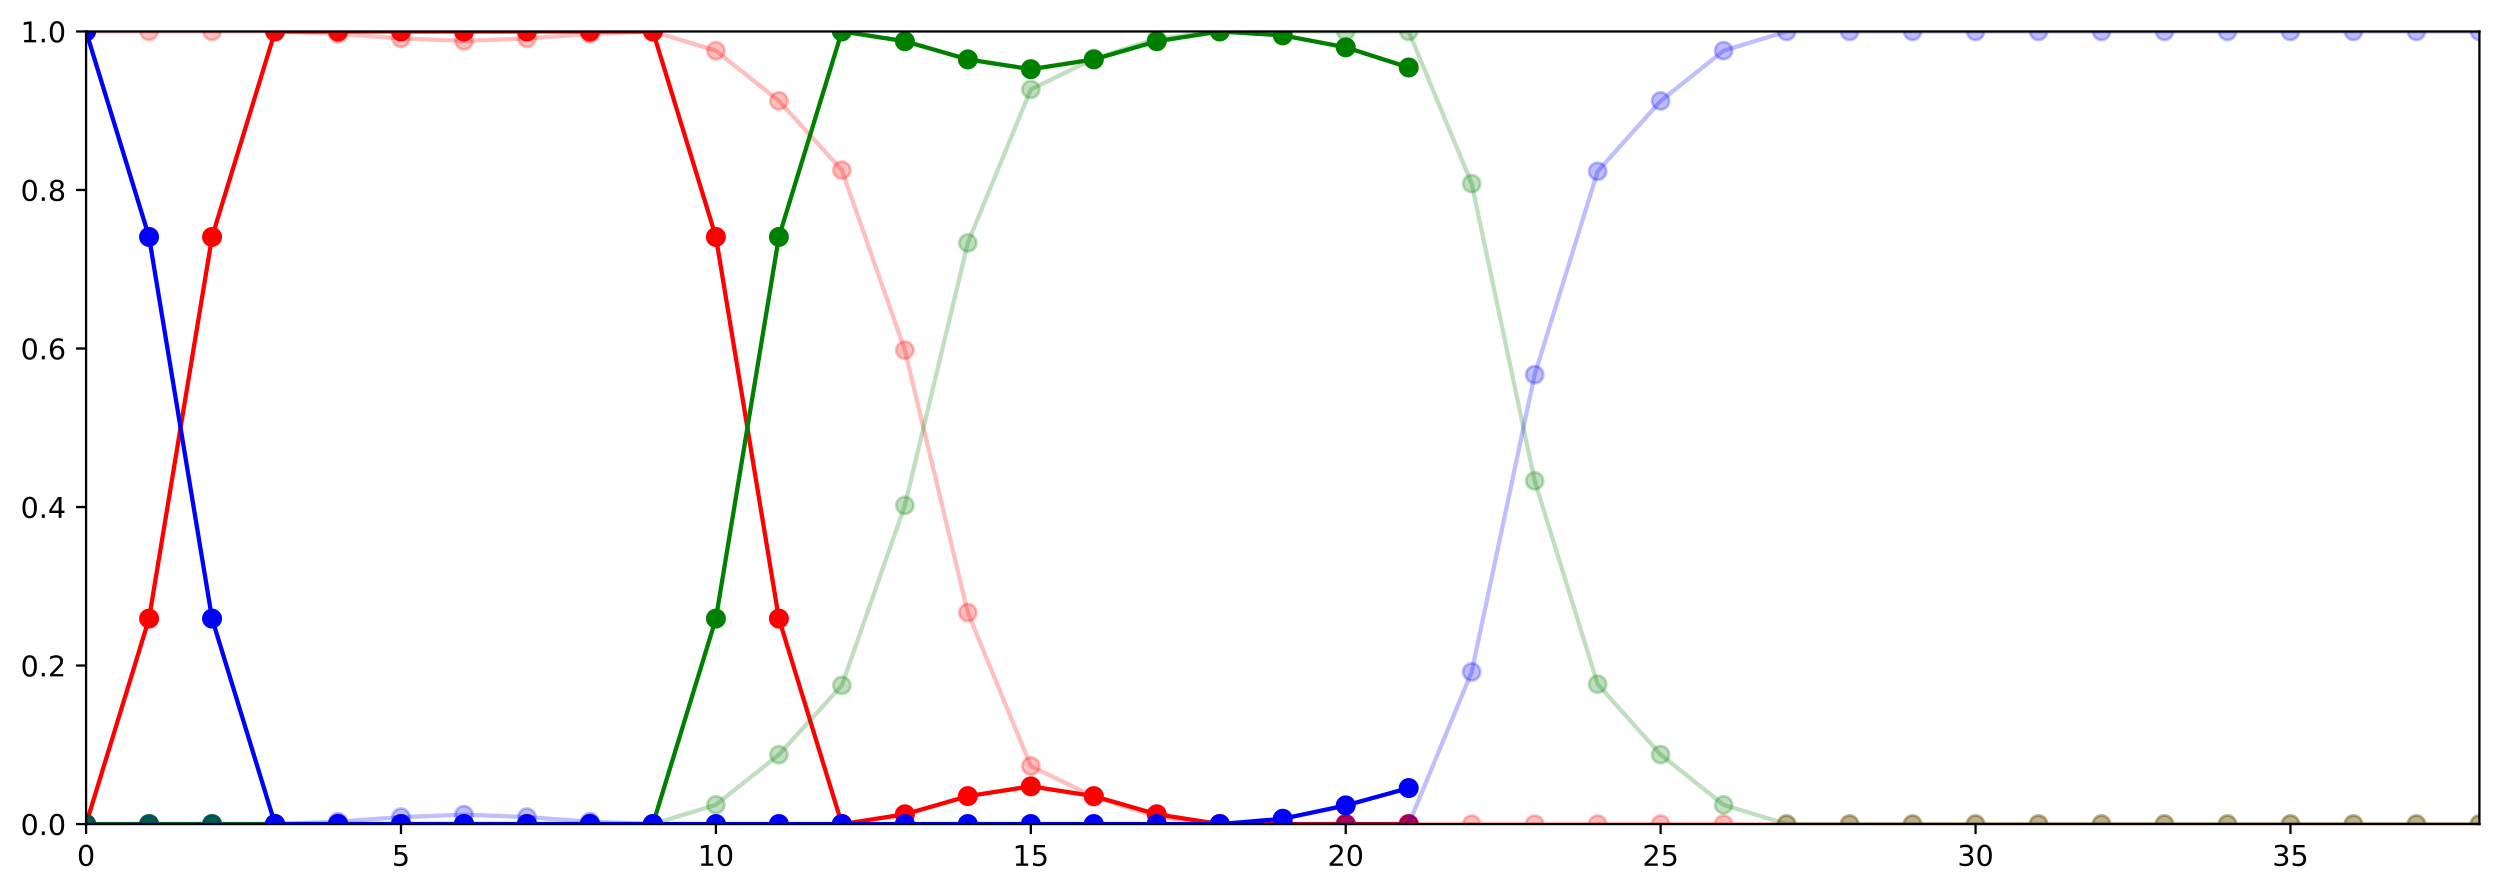 <?xml version="1.0" encoding="utf-8" standalone="no"?>
<!DOCTYPE svg PUBLIC "-//W3C//DTD SVG 1.1//EN"
  "http://www.w3.org/Graphics/SVG/1.1/DTD/svg11.dtd">
<!-- Created with matplotlib (https://matplotlib.org/) -->
<svg height="312.077pt" version="1.1" viewBox="0 0 874.303 312.077" width="874.303pt" xmlns="http://www.w3.org/2000/svg" xmlns:xlink="http://www.w3.org/1999/xlink">
 <defs>
  <style type="text/css">
*{stroke-linecap:butt;stroke-linejoin:round;}
  </style>
 </defs>
 <g id="figure_1">
  <g id="patch_1">
   <path d="M 0 312.077 
L 874.303 312.077 
L 874.303 0 
L 0 0 
z
" style="fill:#ffffff;"/>
  </g>
  <g id="axes_1">
   <g id="patch_2">
    <path d="M 30.103 288.199 
L 867.103 288.199 
L 867.103 10.999 
L 30.103 10.999 
z
" style="fill:#ffffff;"/>
   </g>
   <g id="matplotlib.axis_1">
    <g id="xtick_1">
     <g id="line2d_1">
      <defs>
       <path d="M 0 0 
L 0 3.5 
" id="mef83994b50" style="stroke:#000000;stroke-width:0.8;"/>
      </defs>
      <g>
       <use style="stroke:#000000;stroke-width:0.8;" x="30.103" xlink:href="#mef83994b50" y="288.199"/>
      </g>
     </g>
     <g id="text_1">
      <!-- 0 -->
      <defs>
       <path d="M 31.781 66.406 
Q 24.172 66.406 20.328 58.906 
Q 16.5 51.422 16.5 36.375 
Q 16.5 21.391 20.328 13.891 
Q 24.172 6.391 31.781 6.391 
Q 39.453 6.391 43.281 13.891 
Q 47.125 21.391 47.125 36.375 
Q 47.125 51.422 43.281 58.906 
Q 39.453 66.406 31.781 66.406 
z
M 31.781 74.219 
Q 44.047 74.219 50.516 64.516 
Q 56.984 54.828 56.984 36.375 
Q 56.984 17.969 50.516 8.266 
Q 44.047 -1.422 31.781 -1.422 
Q 19.531 -1.422 13.062 8.266 
Q 6.594 17.969 6.594 36.375 
Q 6.594 54.828 13.062 64.516 
Q 19.531 74.219 31.781 74.219 
z
" id="DejaVuSans-48"/>
      </defs>
      <g transform="translate(26.922 302.798)scale(0.1 -0.1)">
       <use xlink:href="#DejaVuSans-48"/>
      </g>
     </g>
    </g>
    <g id="xtick_2">
     <g id="line2d_2">
      <g>
       <use style="stroke:#000000;stroke-width:0.8;" x="140.235" xlink:href="#mef83994b50" y="288.199"/>
      </g>
     </g>
     <g id="text_2">
      <!-- 5 -->
      <defs>
       <path d="M 10.797 72.906 
L 49.516 72.906 
L 49.516 64.594 
L 19.828 64.594 
L 19.828 46.734 
Q 21.969 47.469 24.109 47.828 
Q 26.266 48.188 28.422 48.188 
Q 40.625 48.188 47.75 41.5 
Q 54.891 34.812 54.891 23.391 
Q 54.891 11.625 47.562 5.094 
Q 40.234 -1.422 26.906 -1.422 
Q 22.312 -1.422 17.547 -0.641 
Q 12.797 0.141 7.719 1.703 
L 7.719 11.625 
Q 12.109 9.234 16.797 8.062 
Q 21.484 6.891 26.703 6.891 
Q 35.156 6.891 40.078 11.328 
Q 45.016 15.766 45.016 23.391 
Q 45.016 31 40.078 35.438 
Q 35.156 39.891 26.703 39.891 
Q 22.75 39.891 18.812 39.016 
Q 14.891 38.141 10.797 36.281 
z
" id="DejaVuSans-53"/>
      </defs>
      <g transform="translate(137.053 302.798)scale(0.1 -0.1)">
       <use xlink:href="#DejaVuSans-53"/>
      </g>
     </g>
    </g>
    <g id="xtick_3">
     <g id="line2d_3">
      <g>
       <use style="stroke:#000000;stroke-width:0.8;" x="250.366" xlink:href="#mef83994b50" y="288.199"/>
      </g>
     </g>
     <g id="text_3">
      <!-- 10 -->
      <defs>
       <path d="M 12.406 8.297 
L 28.516 8.297 
L 28.516 63.922 
L 10.984 60.406 
L 10.984 69.391 
L 28.422 72.906 
L 38.281 72.906 
L 38.281 8.297 
L 54.391 8.297 
L 54.391 0 
L 12.406 0 
z
" id="DejaVuSans-49"/>
      </defs>
      <g transform="translate(244.004 302.798)scale(0.1 -0.1)">
       <use xlink:href="#DejaVuSans-49"/>
       <use x="63.623" xlink:href="#DejaVuSans-48"/>
      </g>
     </g>
    </g>
    <g id="xtick_4">
     <g id="line2d_4">
      <g>
       <use style="stroke:#000000;stroke-width:0.8;" x="360.498" xlink:href="#mef83994b50" y="288.199"/>
      </g>
     </g>
     <g id="text_4">
      <!-- 15 -->
      <g transform="translate(354.135 302.798)scale(0.1 -0.1)">
       <use xlink:href="#DejaVuSans-49"/>
       <use x="63.623" xlink:href="#DejaVuSans-53"/>
      </g>
     </g>
    </g>
    <g id="xtick_5">
     <g id="line2d_5">
      <g>
       <use style="stroke:#000000;stroke-width:0.8;" x="470.629" xlink:href="#mef83994b50" y="288.199"/>
      </g>
     </g>
     <g id="text_5">
      <!-- 20 -->
      <defs>
       <path d="M 19.188 8.297 
L 53.609 8.297 
L 53.609 0 
L 7.328 0 
L 7.328 8.297 
Q 12.938 14.109 22.625 23.891 
Q 32.328 33.688 34.812 36.531 
Q 39.547 41.844 41.422 45.531 
Q 43.312 49.219 43.312 52.781 
Q 43.312 58.594 39.234 62.25 
Q 35.156 65.922 28.609 65.922 
Q 23.969 65.922 18.812 64.312 
Q 13.672 62.703 7.812 59.422 
L 7.812 69.391 
Q 13.766 71.781 18.938 73 
Q 24.125 74.219 28.422 74.219 
Q 39.75 74.219 46.484 68.547 
Q 53.219 62.891 53.219 53.422 
Q 53.219 48.922 51.531 44.891 
Q 49.859 40.875 45.406 35.406 
Q 44.188 33.984 37.641 27.219 
Q 31.109 20.453 19.188 8.297 
z
" id="DejaVuSans-50"/>
      </defs>
      <g transform="translate(464.267 302.798)scale(0.1 -0.1)">
       <use xlink:href="#DejaVuSans-50"/>
       <use x="63.623" xlink:href="#DejaVuSans-48"/>
      </g>
     </g>
    </g>
    <g id="xtick_6">
     <g id="line2d_6">
      <g>
       <use style="stroke:#000000;stroke-width:0.8;" x="580.761" xlink:href="#mef83994b50" y="288.199"/>
      </g>
     </g>
     <g id="text_6">
      <!-- 25 -->
      <g transform="translate(574.399 302.798)scale(0.1 -0.1)">
       <use xlink:href="#DejaVuSans-50"/>
       <use x="63.623" xlink:href="#DejaVuSans-53"/>
      </g>
     </g>
    </g>
    <g id="xtick_7">
     <g id="line2d_7">
      <g>
       <use style="stroke:#000000;stroke-width:0.8;" x="690.893" xlink:href="#mef83994b50" y="288.199"/>
      </g>
     </g>
     <g id="text_7">
      <!-- 30 -->
      <defs>
       <path d="M 40.578 39.312 
Q 47.656 37.797 51.625 33 
Q 55.609 28.219 55.609 21.188 
Q 55.609 10.406 48.188 4.484 
Q 40.766 -1.422 27.094 -1.422 
Q 22.516 -1.422 17.656 -0.516 
Q 12.797 0.391 7.625 2.203 
L 7.625 11.719 
Q 11.719 9.328 16.594 8.109 
Q 21.484 6.891 26.812 6.891 
Q 36.078 6.891 40.938 10.547 
Q 45.797 14.203 45.797 21.188 
Q 45.797 27.641 41.281 31.266 
Q 36.766 34.906 28.719 34.906 
L 20.219 34.906 
L 20.219 43.016 
L 29.109 43.016 
Q 36.375 43.016 40.234 45.922 
Q 44.094 48.828 44.094 54.297 
Q 44.094 59.906 40.109 62.906 
Q 36.141 65.922 28.719 65.922 
Q 24.656 65.922 20.016 65.031 
Q 15.375 64.156 9.812 62.312 
L 9.812 71.094 
Q 15.438 72.656 20.344 73.438 
Q 25.25 74.219 29.594 74.219 
Q 40.828 74.219 47.359 69.109 
Q 53.906 64.016 53.906 55.328 
Q 53.906 49.266 50.438 45.094 
Q 46.969 40.922 40.578 39.312 
z
" id="DejaVuSans-51"/>
      </defs>
      <g transform="translate(684.53 302.798)scale(0.1 -0.1)">
       <use xlink:href="#DejaVuSans-51"/>
       <use x="63.623" xlink:href="#DejaVuSans-48"/>
      </g>
     </g>
    </g>
    <g id="xtick_8">
     <g id="line2d_8">
      <g>
       <use style="stroke:#000000;stroke-width:0.8;" x="801.024" xlink:href="#mef83994b50" y="288.199"/>
      </g>
     </g>
     <g id="text_8">
      <!-- 35 -->
      <g transform="translate(794.662 302.798)scale(0.1 -0.1)">
       <use xlink:href="#DejaVuSans-51"/>
       <use x="63.623" xlink:href="#DejaVuSans-53"/>
      </g>
     </g>
    </g>
   </g>
   <g id="matplotlib.axis_2">
    <g id="ytick_1">
     <g id="line2d_9">
      <defs>
       <path d="M 0 0 
L -3.5 0 
" id="ma97291907e" style="stroke:#000000;stroke-width:0.8;"/>
      </defs>
      <g>
       <use style="stroke:#000000;stroke-width:0.8;" x="30.103" xlink:href="#ma97291907e" y="288.199"/>
      </g>
     </g>
     <g id="text_9">
      <!-- 0.0 -->
      <defs>
       <path d="M 10.688 12.406 
L 21 12.406 
L 21 0 
L 10.688 0 
z
" id="DejaVuSans-46"/>
      </defs>
      <g transform="translate(7.2 291.998)scale(0.1 -0.1)">
       <use xlink:href="#DejaVuSans-48"/>
       <use x="63.623" xlink:href="#DejaVuSans-46"/>
       <use x="95.41" xlink:href="#DejaVuSans-48"/>
      </g>
     </g>
    </g>
    <g id="ytick_2">
     <g id="line2d_10">
      <g>
       <use style="stroke:#000000;stroke-width:0.8;" x="30.103" xlink:href="#ma97291907e" y="232.759"/>
      </g>
     </g>
     <g id="text_10">
      <!-- 0.2 -->
      <g transform="translate(7.2 236.558)scale(0.1 -0.1)">
       <use xlink:href="#DejaVuSans-48"/>
       <use x="63.623" xlink:href="#DejaVuSans-46"/>
       <use x="95.41" xlink:href="#DejaVuSans-50"/>
      </g>
     </g>
    </g>
    <g id="ytick_3">
     <g id="line2d_11">
      <g>
       <use style="stroke:#000000;stroke-width:0.8;" x="30.103" xlink:href="#ma97291907e" y="177.319"/>
      </g>
     </g>
     <g id="text_11">
      <!-- 0.4 -->
      <defs>
       <path d="M 37.797 64.312 
L 12.891 25.391 
L 37.797 25.391 
z
M 35.203 72.906 
L 47.609 72.906 
L 47.609 25.391 
L 58.016 25.391 
L 58.016 17.188 
L 47.609 17.188 
L 47.609 0 
L 37.797 0 
L 37.797 17.188 
L 4.891 17.188 
L 4.891 26.703 
z
" id="DejaVuSans-52"/>
      </defs>
      <g transform="translate(7.2 181.118)scale(0.1 -0.1)">
       <use xlink:href="#DejaVuSans-48"/>
       <use x="63.623" xlink:href="#DejaVuSans-46"/>
       <use x="95.41" xlink:href="#DejaVuSans-52"/>
      </g>
     </g>
    </g>
    <g id="ytick_4">
     <g id="line2d_12">
      <g>
       <use style="stroke:#000000;stroke-width:0.8;" x="30.103" xlink:href="#ma97291907e" y="121.879"/>
      </g>
     </g>
     <g id="text_12">
      <!-- 0.6 -->
      <defs>
       <path d="M 33.016 40.375 
Q 26.375 40.375 22.484 35.828 
Q 18.609 31.297 18.609 23.391 
Q 18.609 15.531 22.484 10.953 
Q 26.375 6.391 33.016 6.391 
Q 39.656 6.391 43.531 10.953 
Q 47.406 15.531 47.406 23.391 
Q 47.406 31.297 43.531 35.828 
Q 39.656 40.375 33.016 40.375 
z
M 52.594 71.297 
L 52.594 62.312 
Q 48.875 64.062 45.094 64.984 
Q 41.312 65.922 37.594 65.922 
Q 27.828 65.922 22.672 59.328 
Q 17.531 52.734 16.797 39.406 
Q 19.672 43.656 24.016 45.922 
Q 28.375 48.188 33.594 48.188 
Q 44.578 48.188 50.953 41.516 
Q 57.328 34.859 57.328 23.391 
Q 57.328 12.156 50.688 5.359 
Q 44.047 -1.422 33.016 -1.422 
Q 20.359 -1.422 13.672 8.266 
Q 6.984 17.969 6.984 36.375 
Q 6.984 53.656 15.188 63.938 
Q 23.391 74.219 37.203 74.219 
Q 40.922 74.219 44.703 73.484 
Q 48.484 72.75 52.594 71.297 
z
" id="DejaVuSans-54"/>
      </defs>
      <g transform="translate(7.2 125.678)scale(0.1 -0.1)">
       <use xlink:href="#DejaVuSans-48"/>
       <use x="63.623" xlink:href="#DejaVuSans-46"/>
       <use x="95.41" xlink:href="#DejaVuSans-54"/>
      </g>
     </g>
    </g>
    <g id="ytick_5">
     <g id="line2d_13">
      <g>
       <use style="stroke:#000000;stroke-width:0.8;" x="30.103" xlink:href="#ma97291907e" y="66.439"/>
      </g>
     </g>
     <g id="text_13">
      <!-- 0.8 -->
      <defs>
       <path d="M 31.781 34.625 
Q 24.75 34.625 20.719 30.859 
Q 16.703 27.094 16.703 20.516 
Q 16.703 13.922 20.719 10.156 
Q 24.75 6.391 31.781 6.391 
Q 38.812 6.391 42.859 10.172 
Q 46.922 13.969 46.922 20.516 
Q 46.922 27.094 42.891 30.859 
Q 38.875 34.625 31.781 34.625 
z
M 21.922 38.812 
Q 15.578 40.375 12.031 44.719 
Q 8.5 49.078 8.5 55.328 
Q 8.5 64.062 14.719 69.141 
Q 20.953 74.219 31.781 74.219 
Q 42.672 74.219 48.875 69.141 
Q 55.078 64.062 55.078 55.328 
Q 55.078 49.078 51.531 44.719 
Q 48 40.375 41.703 38.812 
Q 48.828 37.156 52.797 32.312 
Q 56.781 27.484 56.781 20.516 
Q 56.781 9.906 50.312 4.234 
Q 43.844 -1.422 31.781 -1.422 
Q 19.734 -1.422 13.25 4.234 
Q 6.781 9.906 6.781 20.516 
Q 6.781 27.484 10.781 32.312 
Q 14.797 37.156 21.922 38.812 
z
M 18.312 54.391 
Q 18.312 48.734 21.844 45.562 
Q 25.391 42.391 31.781 42.391 
Q 38.141 42.391 41.719 45.562 
Q 45.312 48.734 45.312 54.391 
Q 45.312 60.062 41.719 63.234 
Q 38.141 66.406 31.781 66.406 
Q 25.391 66.406 21.844 63.234 
Q 18.312 60.062 18.312 54.391 
z
" id="DejaVuSans-56"/>
      </defs>
      <g transform="translate(7.2 70.238)scale(0.1 -0.1)">
       <use xlink:href="#DejaVuSans-48"/>
       <use x="63.623" xlink:href="#DejaVuSans-46"/>
       <use x="95.41" xlink:href="#DejaVuSans-56"/>
      </g>
     </g>
    </g>
    <g id="ytick_6">
     <g id="line2d_14">
      <g>
       <use style="stroke:#000000;stroke-width:0.8;" x="30.103" xlink:href="#ma97291907e" y="10.999"/>
      </g>
     </g>
     <g id="text_14">
      <!-- 1.0 -->
      <g transform="translate(7.2 14.798)scale(0.1 -0.1)">
       <use xlink:href="#DejaVuSans-49"/>
       <use x="63.623" xlink:href="#DejaVuSans-46"/>
       <use x="95.41" xlink:href="#DejaVuSans-48"/>
      </g>
     </g>
    </g>
   </g>
   <g id="line2d_15">
    <path clip-path="url(#p877c2ff464)" d="M 30.103 10.999 
L 52.129 10.999 
L 74.156 10.999 
L 96.182 10.999 
L 118.208 11.855 
L 140.235 13.444 
L 162.261 14.299 
L 184.287 13.444 
L 206.314 11.855 
L 228.34 10.999 
L 250.366 17.746 
L 272.393 35.273 
L 294.419 59.509 
L 316.445 122.462 
L 338.472 214.238 
L 360.498 267.916 
L 382.524 278.652 
L 404.55 285.679 
L 426.577 288.199 
L 448.603 288.199 
L 470.629 288.199 
L 492.656 288.199 
L 514.682 288.199 
L 536.708 288.199 
L 558.735 288.199 
L 580.761 288.199 
L 602.787 288.199 
L 624.814 288.199 
L 646.84 288.199 
L 668.866 288.199 
L 690.893 288.199 
L 712.919 288.199 
L 734.945 288.199 
L 756.972 288.199 
L 778.998 288.199 
L 801.024 288.199 
L 823.05 288.199 
L 845.077 288.199 
L 867.103 288.199 
" style="fill:none;stroke:#ff0000;stroke-linecap:square;stroke-opacity:0.25;stroke-width:1.5;"/>
    <defs>
     <path d="M 0 3 
C 0.796 3 1.559 2.684 2.121 2.121 
C 2.684 1.559 3 0.796 3 0 
C 3 -0.796 2.684 -1.559 2.121 -2.121 
C 1.559 -2.684 0.796 -3 0 -3 
C -0.796 -3 -1.559 -2.684 -2.121 -2.121 
C -2.684 -1.559 -3 -0.796 -3 0 
C -3 0.796 -2.684 1.559 -2.121 2.121 
C -1.559 2.684 -0.796 3 0 3 
z
" id="m0687070fdf" style="stroke:#ff0000;stroke-opacity:0.25;"/>
    </defs>
    <g clip-path="url(#p877c2ff464)">
     <use style="fill:#ff0000;fill-opacity:0.25;stroke:#ff0000;stroke-opacity:0.25;" x="30.103" xlink:href="#m0687070fdf" y="10.999"/>
     <use style="fill:#ff0000;fill-opacity:0.25;stroke:#ff0000;stroke-opacity:0.25;" x="52.129" xlink:href="#m0687070fdf" y="10.999"/>
     <use style="fill:#ff0000;fill-opacity:0.25;stroke:#ff0000;stroke-opacity:0.25;" x="74.156" xlink:href="#m0687070fdf" y="10.999"/>
     <use style="fill:#ff0000;fill-opacity:0.25;stroke:#ff0000;stroke-opacity:0.25;" x="96.182" xlink:href="#m0687070fdf" y="10.999"/>
     <use style="fill:#ff0000;fill-opacity:0.25;stroke:#ff0000;stroke-opacity:0.25;" x="118.208" xlink:href="#m0687070fdf" y="11.855"/>
     <use style="fill:#ff0000;fill-opacity:0.25;stroke:#ff0000;stroke-opacity:0.25;" x="140.235" xlink:href="#m0687070fdf" y="13.444"/>
     <use style="fill:#ff0000;fill-opacity:0.25;stroke:#ff0000;stroke-opacity:0.25;" x="162.261" xlink:href="#m0687070fdf" y="14.299"/>
     <use style="fill:#ff0000;fill-opacity:0.25;stroke:#ff0000;stroke-opacity:0.25;" x="184.287" xlink:href="#m0687070fdf" y="13.444"/>
     <use style="fill:#ff0000;fill-opacity:0.25;stroke:#ff0000;stroke-opacity:0.25;" x="206.314" xlink:href="#m0687070fdf" y="11.855"/>
     <use style="fill:#ff0000;fill-opacity:0.25;stroke:#ff0000;stroke-opacity:0.25;" x="228.34" xlink:href="#m0687070fdf" y="10.999"/>
     <use style="fill:#ff0000;fill-opacity:0.25;stroke:#ff0000;stroke-opacity:0.25;" x="250.366" xlink:href="#m0687070fdf" y="17.746"/>
     <use style="fill:#ff0000;fill-opacity:0.25;stroke:#ff0000;stroke-opacity:0.25;" x="272.393" xlink:href="#m0687070fdf" y="35.273"/>
     <use style="fill:#ff0000;fill-opacity:0.25;stroke:#ff0000;stroke-opacity:0.25;" x="294.419" xlink:href="#m0687070fdf" y="59.509"/>
     <use style="fill:#ff0000;fill-opacity:0.25;stroke:#ff0000;stroke-opacity:0.25;" x="316.445" xlink:href="#m0687070fdf" y="122.462"/>
     <use style="fill:#ff0000;fill-opacity:0.25;stroke:#ff0000;stroke-opacity:0.25;" x="338.472" xlink:href="#m0687070fdf" y="214.238"/>
     <use style="fill:#ff0000;fill-opacity:0.25;stroke:#ff0000;stroke-opacity:0.25;" x="360.498" xlink:href="#m0687070fdf" y="267.916"/>
     <use style="fill:#ff0000;fill-opacity:0.25;stroke:#ff0000;stroke-opacity:0.25;" x="382.524" xlink:href="#m0687070fdf" y="278.652"/>
     <use style="fill:#ff0000;fill-opacity:0.25;stroke:#ff0000;stroke-opacity:0.25;" x="404.55" xlink:href="#m0687070fdf" y="285.679"/>
     <use style="fill:#ff0000;fill-opacity:0.25;stroke:#ff0000;stroke-opacity:0.25;" x="426.577" xlink:href="#m0687070fdf" y="288.199"/>
     <use style="fill:#ff0000;fill-opacity:0.25;stroke:#ff0000;stroke-opacity:0.25;" x="448.603" xlink:href="#m0687070fdf" y="288.199"/>
     <use style="fill:#ff0000;fill-opacity:0.25;stroke:#ff0000;stroke-opacity:0.25;" x="470.629" xlink:href="#m0687070fdf" y="288.199"/>
     <use style="fill:#ff0000;fill-opacity:0.25;stroke:#ff0000;stroke-opacity:0.25;" x="492.656" xlink:href="#m0687070fdf" y="288.199"/>
     <use style="fill:#ff0000;fill-opacity:0.25;stroke:#ff0000;stroke-opacity:0.25;" x="514.682" xlink:href="#m0687070fdf" y="288.199"/>
     <use style="fill:#ff0000;fill-opacity:0.25;stroke:#ff0000;stroke-opacity:0.25;" x="536.708" xlink:href="#m0687070fdf" y="288.199"/>
     <use style="fill:#ff0000;fill-opacity:0.25;stroke:#ff0000;stroke-opacity:0.25;" x="558.735" xlink:href="#m0687070fdf" y="288.199"/>
     <use style="fill:#ff0000;fill-opacity:0.25;stroke:#ff0000;stroke-opacity:0.25;" x="580.761" xlink:href="#m0687070fdf" y="288.199"/>
     <use style="fill:#ff0000;fill-opacity:0.25;stroke:#ff0000;stroke-opacity:0.25;" x="602.787" xlink:href="#m0687070fdf" y="288.199"/>
     <use style="fill:#ff0000;fill-opacity:0.25;stroke:#ff0000;stroke-opacity:0.25;" x="624.814" xlink:href="#m0687070fdf" y="288.199"/>
     <use style="fill:#ff0000;fill-opacity:0.25;stroke:#ff0000;stroke-opacity:0.25;" x="646.84" xlink:href="#m0687070fdf" y="288.199"/>
     <use style="fill:#ff0000;fill-opacity:0.25;stroke:#ff0000;stroke-opacity:0.25;" x="668.866" xlink:href="#m0687070fdf" y="288.199"/>
     <use style="fill:#ff0000;fill-opacity:0.25;stroke:#ff0000;stroke-opacity:0.25;" x="690.893" xlink:href="#m0687070fdf" y="288.199"/>
     <use style="fill:#ff0000;fill-opacity:0.25;stroke:#ff0000;stroke-opacity:0.25;" x="712.919" xlink:href="#m0687070fdf" y="288.199"/>
     <use style="fill:#ff0000;fill-opacity:0.25;stroke:#ff0000;stroke-opacity:0.25;" x="734.945" xlink:href="#m0687070fdf" y="288.199"/>
     <use style="fill:#ff0000;fill-opacity:0.25;stroke:#ff0000;stroke-opacity:0.25;" x="756.972" xlink:href="#m0687070fdf" y="288.199"/>
     <use style="fill:#ff0000;fill-opacity:0.25;stroke:#ff0000;stroke-opacity:0.25;" x="778.998" xlink:href="#m0687070fdf" y="288.199"/>
     <use style="fill:#ff0000;fill-opacity:0.25;stroke:#ff0000;stroke-opacity:0.25;" x="801.024" xlink:href="#m0687070fdf" y="288.199"/>
     <use style="fill:#ff0000;fill-opacity:0.25;stroke:#ff0000;stroke-opacity:0.25;" x="823.05" xlink:href="#m0687070fdf" y="288.199"/>
     <use style="fill:#ff0000;fill-opacity:0.25;stroke:#ff0000;stroke-opacity:0.25;" x="845.077" xlink:href="#m0687070fdf" y="288.199"/>
     <use style="fill:#ff0000;fill-opacity:0.25;stroke:#ff0000;stroke-opacity:0.25;" x="867.103" xlink:href="#m0687070fdf" y="288.199"/>
    </g>
   </g>
   <g id="line2d_16">
    <path clip-path="url(#p877c2ff464)" d="M 30.103 288.199 
L 52.129 216.333 
L 74.156 82.866 
L 96.182 10.999 
L 118.208 10.999 
L 140.235 10.999 
L 162.261 10.999 
L 184.287 10.999 
L 206.314 10.999 
L 228.34 10.999 
L 250.366 82.866 
L 272.393 216.333 
L 294.419 288.199 
L 316.445 284.777 
L 338.472 278.421 
L 360.498 274.999 
L 382.524 278.421 
L 404.55 284.777 
L 426.577 288.199 
L 448.603 288.199 
L 470.629 288.199 
L 492.656 288.199 
" style="fill:none;stroke:#ff0000;stroke-linecap:square;stroke-width:1.5;"/>
    <defs>
     <path d="M 0 3 
C 0.796 3 1.559 2.684 2.121 2.121 
C 2.684 1.559 3 0.796 3 0 
C 3 -0.796 2.684 -1.559 2.121 -2.121 
C 1.559 -2.684 0.796 -3 0 -3 
C -0.796 -3 -1.559 -2.684 -2.121 -2.121 
C -2.684 -1.559 -3 -0.796 -3 0 
C -3 0.796 -2.684 1.559 -2.121 2.121 
C -1.559 2.684 -0.796 3 0 3 
z
" id="mf76464ab92" style="stroke:#ff0000;"/>
    </defs>
    <g clip-path="url(#p877c2ff464)">
     <use style="fill:#ff0000;stroke:#ff0000;" x="30.103" xlink:href="#mf76464ab92" y="288.199"/>
     <use style="fill:#ff0000;stroke:#ff0000;" x="52.129" xlink:href="#mf76464ab92" y="216.333"/>
     <use style="fill:#ff0000;stroke:#ff0000;" x="74.156" xlink:href="#mf76464ab92" y="82.866"/>
     <use style="fill:#ff0000;stroke:#ff0000;" x="96.182" xlink:href="#mf76464ab92" y="10.999"/>
     <use style="fill:#ff0000;stroke:#ff0000;" x="118.208" xlink:href="#mf76464ab92" y="10.999"/>
     <use style="fill:#ff0000;stroke:#ff0000;" x="140.235" xlink:href="#mf76464ab92" y="10.999"/>
     <use style="fill:#ff0000;stroke:#ff0000;" x="162.261" xlink:href="#mf76464ab92" y="10.999"/>
     <use style="fill:#ff0000;stroke:#ff0000;" x="184.287" xlink:href="#mf76464ab92" y="10.999"/>
     <use style="fill:#ff0000;stroke:#ff0000;" x="206.314" xlink:href="#mf76464ab92" y="10.999"/>
     <use style="fill:#ff0000;stroke:#ff0000;" x="228.34" xlink:href="#mf76464ab92" y="10.999"/>
     <use style="fill:#ff0000;stroke:#ff0000;" x="250.366" xlink:href="#mf76464ab92" y="82.866"/>
     <use style="fill:#ff0000;stroke:#ff0000;" x="272.393" xlink:href="#mf76464ab92" y="216.333"/>
     <use style="fill:#ff0000;stroke:#ff0000;" x="294.419" xlink:href="#mf76464ab92" y="288.199"/>
     <use style="fill:#ff0000;stroke:#ff0000;" x="316.445" xlink:href="#mf76464ab92" y="284.777"/>
     <use style="fill:#ff0000;stroke:#ff0000;" x="338.472" xlink:href="#mf76464ab92" y="278.421"/>
     <use style="fill:#ff0000;stroke:#ff0000;" x="360.498" xlink:href="#mf76464ab92" y="274.999"/>
     <use style="fill:#ff0000;stroke:#ff0000;" x="382.524" xlink:href="#mf76464ab92" y="278.421"/>
     <use style="fill:#ff0000;stroke:#ff0000;" x="404.55" xlink:href="#mf76464ab92" y="284.777"/>
     <use style="fill:#ff0000;stroke:#ff0000;" x="426.577" xlink:href="#mf76464ab92" y="288.199"/>
     <use style="fill:#ff0000;stroke:#ff0000;" x="448.603" xlink:href="#mf76464ab92" y="288.199"/>
     <use style="fill:#ff0000;stroke:#ff0000;" x="470.629" xlink:href="#mf76464ab92" y="288.199"/>
     <use style="fill:#ff0000;stroke:#ff0000;" x="492.656" xlink:href="#mf76464ab92" y="288.199"/>
    </g>
   </g>
   <g id="line2d_17"/>
   <g id="line2d_18">
    <path clip-path="url(#p877c2ff464)" d="M 30.103 288.199 
L 52.129 288.199 
L 74.156 288.199 
L 96.182 288.199 
L 118.208 288.199 
L 140.235 288.199 
L 162.261 288.199 
L 184.287 288.199 
L 206.314 288.199 
L 228.34 288.199 
L 250.366 281.452 
L 272.393 263.925 
L 294.419 239.689 
L 316.445 176.737 
L 338.472 84.961 
L 360.498 31.282 
L 382.524 20.547 
L 404.55 13.519 
L 426.577 10.999 
L 448.603 10.999 
L 470.629 10.999 
L 492.656 10.999 
L 514.682 64.215 
L 536.708 168.161 
L 558.735 239.282 
L 580.761 263.9 
L 602.787 281.485 
L 624.814 288.199 
L 646.84 288.199 
L 668.866 288.199 
L 690.893 288.199 
L 712.919 288.199 
L 734.945 288.199 
L 756.972 288.199 
L 778.998 288.199 
L 801.024 288.199 
L 823.05 288.199 
L 845.077 288.199 
L 867.103 288.199 
" style="fill:none;stroke:#008000;stroke-linecap:square;stroke-opacity:0.25;stroke-width:1.5;"/>
    <defs>
     <path d="M 0 3 
C 0.796 3 1.559 2.684 2.121 2.121 
C 2.684 1.559 3 0.796 3 0 
C 3 -0.796 2.684 -1.559 2.121 -2.121 
C 1.559 -2.684 0.796 -3 0 -3 
C -0.796 -3 -1.559 -2.684 -2.121 -2.121 
C -2.684 -1.559 -3 -0.796 -3 0 
C -3 0.796 -2.684 1.559 -2.121 2.121 
C -1.559 2.684 -0.796 3 0 3 
z
" id="m4bb17a4388" style="stroke:#008000;stroke-opacity:0.25;"/>
    </defs>
    <g clip-path="url(#p877c2ff464)">
     <use style="fill:#008000;fill-opacity:0.25;stroke:#008000;stroke-opacity:0.25;" x="30.103" xlink:href="#m4bb17a4388" y="288.199"/>
     <use style="fill:#008000;fill-opacity:0.25;stroke:#008000;stroke-opacity:0.25;" x="52.129" xlink:href="#m4bb17a4388" y="288.199"/>
     <use style="fill:#008000;fill-opacity:0.25;stroke:#008000;stroke-opacity:0.25;" x="74.156" xlink:href="#m4bb17a4388" y="288.199"/>
     <use style="fill:#008000;fill-opacity:0.25;stroke:#008000;stroke-opacity:0.25;" x="96.182" xlink:href="#m4bb17a4388" y="288.199"/>
     <use style="fill:#008000;fill-opacity:0.25;stroke:#008000;stroke-opacity:0.25;" x="118.208" xlink:href="#m4bb17a4388" y="288.199"/>
     <use style="fill:#008000;fill-opacity:0.25;stroke:#008000;stroke-opacity:0.25;" x="140.235" xlink:href="#m4bb17a4388" y="288.199"/>
     <use style="fill:#008000;fill-opacity:0.25;stroke:#008000;stroke-opacity:0.25;" x="162.261" xlink:href="#m4bb17a4388" y="288.199"/>
     <use style="fill:#008000;fill-opacity:0.25;stroke:#008000;stroke-opacity:0.25;" x="184.287" xlink:href="#m4bb17a4388" y="288.199"/>
     <use style="fill:#008000;fill-opacity:0.25;stroke:#008000;stroke-opacity:0.25;" x="206.314" xlink:href="#m4bb17a4388" y="288.199"/>
     <use style="fill:#008000;fill-opacity:0.25;stroke:#008000;stroke-opacity:0.25;" x="228.34" xlink:href="#m4bb17a4388" y="288.199"/>
     <use style="fill:#008000;fill-opacity:0.25;stroke:#008000;stroke-opacity:0.25;" x="250.366" xlink:href="#m4bb17a4388" y="281.452"/>
     <use style="fill:#008000;fill-opacity:0.25;stroke:#008000;stroke-opacity:0.25;" x="272.393" xlink:href="#m4bb17a4388" y="263.925"/>
     <use style="fill:#008000;fill-opacity:0.25;stroke:#008000;stroke-opacity:0.25;" x="294.419" xlink:href="#m4bb17a4388" y="239.689"/>
     <use style="fill:#008000;fill-opacity:0.25;stroke:#008000;stroke-opacity:0.25;" x="316.445" xlink:href="#m4bb17a4388" y="176.737"/>
     <use style="fill:#008000;fill-opacity:0.25;stroke:#008000;stroke-opacity:0.25;" x="338.472" xlink:href="#m4bb17a4388" y="84.961"/>
     <use style="fill:#008000;fill-opacity:0.25;stroke:#008000;stroke-opacity:0.25;" x="360.498" xlink:href="#m4bb17a4388" y="31.282"/>
     <use style="fill:#008000;fill-opacity:0.25;stroke:#008000;stroke-opacity:0.25;" x="382.524" xlink:href="#m4bb17a4388" y="20.547"/>
     <use style="fill:#008000;fill-opacity:0.25;stroke:#008000;stroke-opacity:0.25;" x="404.55" xlink:href="#m4bb17a4388" y="13.519"/>
     <use style="fill:#008000;fill-opacity:0.25;stroke:#008000;stroke-opacity:0.25;" x="426.577" xlink:href="#m4bb17a4388" y="10.999"/>
     <use style="fill:#008000;fill-opacity:0.25;stroke:#008000;stroke-opacity:0.25;" x="448.603" xlink:href="#m4bb17a4388" y="10.999"/>
     <use style="fill:#008000;fill-opacity:0.25;stroke:#008000;stroke-opacity:0.25;" x="470.629" xlink:href="#m4bb17a4388" y="10.999"/>
     <use style="fill:#008000;fill-opacity:0.25;stroke:#008000;stroke-opacity:0.25;" x="492.656" xlink:href="#m4bb17a4388" y="10.999"/>
     <use style="fill:#008000;fill-opacity:0.25;stroke:#008000;stroke-opacity:0.25;" x="514.682" xlink:href="#m4bb17a4388" y="64.215"/>
     <use style="fill:#008000;fill-opacity:0.25;stroke:#008000;stroke-opacity:0.25;" x="536.708" xlink:href="#m4bb17a4388" y="168.161"/>
     <use style="fill:#008000;fill-opacity:0.25;stroke:#008000;stroke-opacity:0.25;" x="558.735" xlink:href="#m4bb17a4388" y="239.282"/>
     <use style="fill:#008000;fill-opacity:0.25;stroke:#008000;stroke-opacity:0.25;" x="580.761" xlink:href="#m4bb17a4388" y="263.9"/>
     <use style="fill:#008000;fill-opacity:0.25;stroke:#008000;stroke-opacity:0.25;" x="602.787" xlink:href="#m4bb17a4388" y="281.485"/>
     <use style="fill:#008000;fill-opacity:0.25;stroke:#008000;stroke-opacity:0.25;" x="624.814" xlink:href="#m4bb17a4388" y="288.199"/>
     <use style="fill:#008000;fill-opacity:0.25;stroke:#008000;stroke-opacity:0.25;" x="646.84" xlink:href="#m4bb17a4388" y="288.199"/>
     <use style="fill:#008000;fill-opacity:0.25;stroke:#008000;stroke-opacity:0.25;" x="668.866" xlink:href="#m4bb17a4388" y="288.199"/>
     <use style="fill:#008000;fill-opacity:0.25;stroke:#008000;stroke-opacity:0.25;" x="690.893" xlink:href="#m4bb17a4388" y="288.199"/>
     <use style="fill:#008000;fill-opacity:0.25;stroke:#008000;stroke-opacity:0.25;" x="712.919" xlink:href="#m4bb17a4388" y="288.199"/>
     <use style="fill:#008000;fill-opacity:0.25;stroke:#008000;stroke-opacity:0.25;" x="734.945" xlink:href="#m4bb17a4388" y="288.199"/>
     <use style="fill:#008000;fill-opacity:0.25;stroke:#008000;stroke-opacity:0.25;" x="756.972" xlink:href="#m4bb17a4388" y="288.199"/>
     <use style="fill:#008000;fill-opacity:0.25;stroke:#008000;stroke-opacity:0.25;" x="778.998" xlink:href="#m4bb17a4388" y="288.199"/>
     <use style="fill:#008000;fill-opacity:0.25;stroke:#008000;stroke-opacity:0.25;" x="801.024" xlink:href="#m4bb17a4388" y="288.199"/>
     <use style="fill:#008000;fill-opacity:0.25;stroke:#008000;stroke-opacity:0.25;" x="823.05" xlink:href="#m4bb17a4388" y="288.199"/>
     <use style="fill:#008000;fill-opacity:0.25;stroke:#008000;stroke-opacity:0.25;" x="845.077" xlink:href="#m4bb17a4388" y="288.199"/>
     <use style="fill:#008000;fill-opacity:0.25;stroke:#008000;stroke-opacity:0.25;" x="867.103" xlink:href="#m4bb17a4388" y="288.199"/>
    </g>
   </g>
   <g id="line2d_19">
    <path clip-path="url(#p877c2ff464)" d="M 30.103 288.199 
L 52.129 288.199 
L 74.156 288.199 
L 96.182 288.199 
L 118.208 288.199 
L 140.235 288.199 
L 162.261 288.199 
L 184.287 288.199 
L 206.314 288.199 
L 228.34 288.199 
L 250.366 216.333 
L 272.393 82.866 
L 294.419 10.999 
L 316.445 14.421 
L 338.472 20.777 
L 360.498 24.199 
L 382.524 20.777 
L 404.55 14.421 
L 426.577 10.999 
L 448.603 12.377 
L 470.629 16.555 
L 492.656 23.599 
" style="fill:none;stroke:#008000;stroke-linecap:square;stroke-width:1.5;"/>
    <defs>
     <path d="M 0 3 
C 0.796 3 1.559 2.684 2.121 2.121 
C 2.684 1.559 3 0.796 3 0 
C 3 -0.796 2.684 -1.559 2.121 -2.121 
C 1.559 -2.684 0.796 -3 0 -3 
C -0.796 -3 -1.559 -2.684 -2.121 -2.121 
C -2.684 -1.559 -3 -0.796 -3 0 
C -3 0.796 -2.684 1.559 -2.121 2.121 
C -1.559 2.684 -0.796 3 0 3 
z
" id="m770f70e157" style="stroke:#008000;"/>
    </defs>
    <g clip-path="url(#p877c2ff464)">
     <use style="fill:#008000;stroke:#008000;" x="30.103" xlink:href="#m770f70e157" y="288.199"/>
     <use style="fill:#008000;stroke:#008000;" x="52.129" xlink:href="#m770f70e157" y="288.199"/>
     <use style="fill:#008000;stroke:#008000;" x="74.156" xlink:href="#m770f70e157" y="288.199"/>
     <use style="fill:#008000;stroke:#008000;" x="96.182" xlink:href="#m770f70e157" y="288.199"/>
     <use style="fill:#008000;stroke:#008000;" x="118.208" xlink:href="#m770f70e157" y="288.199"/>
     <use style="fill:#008000;stroke:#008000;" x="140.235" xlink:href="#m770f70e157" y="288.199"/>
     <use style="fill:#008000;stroke:#008000;" x="162.261" xlink:href="#m770f70e157" y="288.199"/>
     <use style="fill:#008000;stroke:#008000;" x="184.287" xlink:href="#m770f70e157" y="288.199"/>
     <use style="fill:#008000;stroke:#008000;" x="206.314" xlink:href="#m770f70e157" y="288.199"/>
     <use style="fill:#008000;stroke:#008000;" x="228.34" xlink:href="#m770f70e157" y="288.199"/>
     <use style="fill:#008000;stroke:#008000;" x="250.366" xlink:href="#m770f70e157" y="216.333"/>
     <use style="fill:#008000;stroke:#008000;" x="272.393" xlink:href="#m770f70e157" y="82.866"/>
     <use style="fill:#008000;stroke:#008000;" x="294.419" xlink:href="#m770f70e157" y="10.999"/>
     <use style="fill:#008000;stroke:#008000;" x="316.445" xlink:href="#m770f70e157" y="14.421"/>
     <use style="fill:#008000;stroke:#008000;" x="338.472" xlink:href="#m770f70e157" y="20.777"/>
     <use style="fill:#008000;stroke:#008000;" x="360.498" xlink:href="#m770f70e157" y="24.199"/>
     <use style="fill:#008000;stroke:#008000;" x="382.524" xlink:href="#m770f70e157" y="20.777"/>
     <use style="fill:#008000;stroke:#008000;" x="404.55" xlink:href="#m770f70e157" y="14.421"/>
     <use style="fill:#008000;stroke:#008000;" x="426.577" xlink:href="#m770f70e157" y="10.999"/>
     <use style="fill:#008000;stroke:#008000;" x="448.603" xlink:href="#m770f70e157" y="12.377"/>
     <use style="fill:#008000;stroke:#008000;" x="470.629" xlink:href="#m770f70e157" y="16.555"/>
     <use style="fill:#008000;stroke:#008000;" x="492.656" xlink:href="#m770f70e157" y="23.599"/>
    </g>
   </g>
   <g id="line2d_20"/>
   <g id="line2d_21">
    <path clip-path="url(#p877c2ff464)" d="M 30.103 288.199 
L 52.129 288.199 
L 74.156 288.199 
L 96.182 288.199 
L 118.208 287.344 
L 140.235 285.755 
L 162.261 284.899 
L 184.287 285.755 
L 206.314 287.344 
L 228.34 288.199 
L 250.366 288.199 
L 272.393 288.199 
L 294.419 288.199 
L 316.445 288.199 
L 338.472 288.199 
L 360.498 288.199 
L 382.524 288.199 
L 404.55 288.199 
L 426.577 288.199 
L 448.603 288.199 
L 470.629 288.199 
L 492.656 288.199 
L 514.682 234.983 
L 536.708 131.038 
L 558.735 59.917 
L 580.761 35.298 
L 602.787 17.713 
L 624.814 10.999 
L 646.84 10.999 
L 668.866 10.999 
L 690.893 10.999 
L 712.919 10.999 
L 734.945 10.999 
L 756.972 10.999 
L 778.998 10.999 
L 801.024 10.999 
L 823.05 10.999 
L 845.077 10.999 
L 867.103 10.999 
" style="fill:none;stroke:#0000ff;stroke-linecap:square;stroke-opacity:0.25;stroke-width:1.5;"/>
    <defs>
     <path d="M 0 3 
C 0.796 3 1.559 2.684 2.121 2.121 
C 2.684 1.559 3 0.796 3 0 
C 3 -0.796 2.684 -1.559 2.121 -2.121 
C 1.559 -2.684 0.796 -3 0 -3 
C -0.796 -3 -1.559 -2.684 -2.121 -2.121 
C -2.684 -1.559 -3 -0.796 -3 0 
C -3 0.796 -2.684 1.559 -2.121 2.121 
C -1.559 2.684 -0.796 3 0 3 
z
" id="m5dc68acaed" style="stroke:#0000ff;stroke-opacity:0.25;"/>
    </defs>
    <g clip-path="url(#p877c2ff464)">
     <use style="fill:#0000ff;fill-opacity:0.25;stroke:#0000ff;stroke-opacity:0.25;" x="30.103" xlink:href="#m5dc68acaed" y="288.199"/>
     <use style="fill:#0000ff;fill-opacity:0.25;stroke:#0000ff;stroke-opacity:0.25;" x="52.129" xlink:href="#m5dc68acaed" y="288.199"/>
     <use style="fill:#0000ff;fill-opacity:0.25;stroke:#0000ff;stroke-opacity:0.25;" x="74.156" xlink:href="#m5dc68acaed" y="288.199"/>
     <use style="fill:#0000ff;fill-opacity:0.25;stroke:#0000ff;stroke-opacity:0.25;" x="96.182" xlink:href="#m5dc68acaed" y="288.199"/>
     <use style="fill:#0000ff;fill-opacity:0.25;stroke:#0000ff;stroke-opacity:0.25;" x="118.208" xlink:href="#m5dc68acaed" y="287.344"/>
     <use style="fill:#0000ff;fill-opacity:0.25;stroke:#0000ff;stroke-opacity:0.25;" x="140.235" xlink:href="#m5dc68acaed" y="285.755"/>
     <use style="fill:#0000ff;fill-opacity:0.25;stroke:#0000ff;stroke-opacity:0.25;" x="162.261" xlink:href="#m5dc68acaed" y="284.899"/>
     <use style="fill:#0000ff;fill-opacity:0.25;stroke:#0000ff;stroke-opacity:0.25;" x="184.287" xlink:href="#m5dc68acaed" y="285.755"/>
     <use style="fill:#0000ff;fill-opacity:0.25;stroke:#0000ff;stroke-opacity:0.25;" x="206.314" xlink:href="#m5dc68acaed" y="287.344"/>
     <use style="fill:#0000ff;fill-opacity:0.25;stroke:#0000ff;stroke-opacity:0.25;" x="228.34" xlink:href="#m5dc68acaed" y="288.199"/>
     <use style="fill:#0000ff;fill-opacity:0.25;stroke:#0000ff;stroke-opacity:0.25;" x="250.366" xlink:href="#m5dc68acaed" y="288.199"/>
     <use style="fill:#0000ff;fill-opacity:0.25;stroke:#0000ff;stroke-opacity:0.25;" x="272.393" xlink:href="#m5dc68acaed" y="288.199"/>
     <use style="fill:#0000ff;fill-opacity:0.25;stroke:#0000ff;stroke-opacity:0.25;" x="294.419" xlink:href="#m5dc68acaed" y="288.199"/>
     <use style="fill:#0000ff;fill-opacity:0.25;stroke:#0000ff;stroke-opacity:0.25;" x="316.445" xlink:href="#m5dc68acaed" y="288.199"/>
     <use style="fill:#0000ff;fill-opacity:0.25;stroke:#0000ff;stroke-opacity:0.25;" x="338.472" xlink:href="#m5dc68acaed" y="288.199"/>
     <use style="fill:#0000ff;fill-opacity:0.25;stroke:#0000ff;stroke-opacity:0.25;" x="360.498" xlink:href="#m5dc68acaed" y="288.199"/>
     <use style="fill:#0000ff;fill-opacity:0.25;stroke:#0000ff;stroke-opacity:0.25;" x="382.524" xlink:href="#m5dc68acaed" y="288.199"/>
     <use style="fill:#0000ff;fill-opacity:0.25;stroke:#0000ff;stroke-opacity:0.25;" x="404.55" xlink:href="#m5dc68acaed" y="288.199"/>
     <use style="fill:#0000ff;fill-opacity:0.25;stroke:#0000ff;stroke-opacity:0.25;" x="426.577" xlink:href="#m5dc68acaed" y="288.199"/>
     <use style="fill:#0000ff;fill-opacity:0.25;stroke:#0000ff;stroke-opacity:0.25;" x="448.603" xlink:href="#m5dc68acaed" y="288.199"/>
     <use style="fill:#0000ff;fill-opacity:0.25;stroke:#0000ff;stroke-opacity:0.25;" x="470.629" xlink:href="#m5dc68acaed" y="288.199"/>
     <use style="fill:#0000ff;fill-opacity:0.25;stroke:#0000ff;stroke-opacity:0.25;" x="492.656" xlink:href="#m5dc68acaed" y="288.199"/>
     <use style="fill:#0000ff;fill-opacity:0.25;stroke:#0000ff;stroke-opacity:0.25;" x="514.682" xlink:href="#m5dc68acaed" y="234.983"/>
     <use style="fill:#0000ff;fill-opacity:0.25;stroke:#0000ff;stroke-opacity:0.25;" x="536.708" xlink:href="#m5dc68acaed" y="131.038"/>
     <use style="fill:#0000ff;fill-opacity:0.25;stroke:#0000ff;stroke-opacity:0.25;" x="558.735" xlink:href="#m5dc68acaed" y="59.917"/>
     <use style="fill:#0000ff;fill-opacity:0.25;stroke:#0000ff;stroke-opacity:0.25;" x="580.761" xlink:href="#m5dc68acaed" y="35.298"/>
     <use style="fill:#0000ff;fill-opacity:0.25;stroke:#0000ff;stroke-opacity:0.25;" x="602.787" xlink:href="#m5dc68acaed" y="17.713"/>
     <use style="fill:#0000ff;fill-opacity:0.25;stroke:#0000ff;stroke-opacity:0.25;" x="624.814" xlink:href="#m5dc68acaed" y="10.999"/>
     <use style="fill:#0000ff;fill-opacity:0.25;stroke:#0000ff;stroke-opacity:0.25;" x="646.84" xlink:href="#m5dc68acaed" y="10.999"/>
     <use style="fill:#0000ff;fill-opacity:0.25;stroke:#0000ff;stroke-opacity:0.25;" x="668.866" xlink:href="#m5dc68acaed" y="10.999"/>
     <use style="fill:#0000ff;fill-opacity:0.25;stroke:#0000ff;stroke-opacity:0.25;" x="690.893" xlink:href="#m5dc68acaed" y="10.999"/>
     <use style="fill:#0000ff;fill-opacity:0.25;stroke:#0000ff;stroke-opacity:0.25;" x="712.919" xlink:href="#m5dc68acaed" y="10.999"/>
     <use style="fill:#0000ff;fill-opacity:0.25;stroke:#0000ff;stroke-opacity:0.25;" x="734.945" xlink:href="#m5dc68acaed" y="10.999"/>
     <use style="fill:#0000ff;fill-opacity:0.25;stroke:#0000ff;stroke-opacity:0.25;" x="756.972" xlink:href="#m5dc68acaed" y="10.999"/>
     <use style="fill:#0000ff;fill-opacity:0.25;stroke:#0000ff;stroke-opacity:0.25;" x="778.998" xlink:href="#m5dc68acaed" y="10.999"/>
     <use style="fill:#0000ff;fill-opacity:0.25;stroke:#0000ff;stroke-opacity:0.25;" x="801.024" xlink:href="#m5dc68acaed" y="10.999"/>
     <use style="fill:#0000ff;fill-opacity:0.25;stroke:#0000ff;stroke-opacity:0.25;" x="823.05" xlink:href="#m5dc68acaed" y="10.999"/>
     <use style="fill:#0000ff;fill-opacity:0.25;stroke:#0000ff;stroke-opacity:0.25;" x="845.077" xlink:href="#m5dc68acaed" y="10.999"/>
     <use style="fill:#0000ff;fill-opacity:0.25;stroke:#0000ff;stroke-opacity:0.25;" x="867.103" xlink:href="#m5dc68acaed" y="10.999"/>
    </g>
   </g>
   <g id="line2d_22">
    <path clip-path="url(#p877c2ff464)" d="M 30.103 10.999 
L 52.129 82.866 
L 74.156 216.333 
L 96.182 288.199 
L 118.208 288.199 
L 140.235 288.199 
L 162.261 288.199 
L 184.287 288.199 
L 206.314 288.199 
L 228.34 288.199 
L 250.366 288.199 
L 272.393 288.199 
L 294.419 288.199 
L 316.445 288.199 
L 338.472 288.199 
L 360.498 288.199 
L 382.524 288.199 
L 404.55 288.199 
L 426.577 288.199 
L 448.603 286.333 
L 470.629 281.666 
L 492.656 275.599 
" style="fill:none;stroke:#0000ff;stroke-linecap:square;stroke-width:1.5;"/>
    <defs>
     <path d="M 0 3 
C 0.796 3 1.559 2.684 2.121 2.121 
C 2.684 1.559 3 0.796 3 0 
C 3 -0.796 2.684 -1.559 2.121 -2.121 
C 1.559 -2.684 0.796 -3 0 -3 
C -0.796 -3 -1.559 -2.684 -2.121 -2.121 
C -2.684 -1.559 -3 -0.796 -3 0 
C -3 0.796 -2.684 1.559 -2.121 2.121 
C -1.559 2.684 -0.796 3 0 3 
z
" id="m787c4c2154" style="stroke:#0000ff;"/>
    </defs>
    <g clip-path="url(#p877c2ff464)">
     <use style="fill:#0000ff;stroke:#0000ff;" x="30.103" xlink:href="#m787c4c2154" y="10.999"/>
     <use style="fill:#0000ff;stroke:#0000ff;" x="52.129" xlink:href="#m787c4c2154" y="82.866"/>
     <use style="fill:#0000ff;stroke:#0000ff;" x="74.156" xlink:href="#m787c4c2154" y="216.333"/>
     <use style="fill:#0000ff;stroke:#0000ff;" x="96.182" xlink:href="#m787c4c2154" y="288.199"/>
     <use style="fill:#0000ff;stroke:#0000ff;" x="118.208" xlink:href="#m787c4c2154" y="288.199"/>
     <use style="fill:#0000ff;stroke:#0000ff;" x="140.235" xlink:href="#m787c4c2154" y="288.199"/>
     <use style="fill:#0000ff;stroke:#0000ff;" x="162.261" xlink:href="#m787c4c2154" y="288.199"/>
     <use style="fill:#0000ff;stroke:#0000ff;" x="184.287" xlink:href="#m787c4c2154" y="288.199"/>
     <use style="fill:#0000ff;stroke:#0000ff;" x="206.314" xlink:href="#m787c4c2154" y="288.199"/>
     <use style="fill:#0000ff;stroke:#0000ff;" x="228.34" xlink:href="#m787c4c2154" y="288.199"/>
     <use style="fill:#0000ff;stroke:#0000ff;" x="250.366" xlink:href="#m787c4c2154" y="288.199"/>
     <use style="fill:#0000ff;stroke:#0000ff;" x="272.393" xlink:href="#m787c4c2154" y="288.199"/>
     <use style="fill:#0000ff;stroke:#0000ff;" x="294.419" xlink:href="#m787c4c2154" y="288.199"/>
     <use style="fill:#0000ff;stroke:#0000ff;" x="316.445" xlink:href="#m787c4c2154" y="288.199"/>
     <use style="fill:#0000ff;stroke:#0000ff;" x="338.472" xlink:href="#m787c4c2154" y="288.199"/>
     <use style="fill:#0000ff;stroke:#0000ff;" x="360.498" xlink:href="#m787c4c2154" y="288.199"/>
     <use style="fill:#0000ff;stroke:#0000ff;" x="382.524" xlink:href="#m787c4c2154" y="288.199"/>
     <use style="fill:#0000ff;stroke:#0000ff;" x="404.55" xlink:href="#m787c4c2154" y="288.199"/>
     <use style="fill:#0000ff;stroke:#0000ff;" x="426.577" xlink:href="#m787c4c2154" y="288.199"/>
     <use style="fill:#0000ff;stroke:#0000ff;" x="448.603" xlink:href="#m787c4c2154" y="286.333"/>
     <use style="fill:#0000ff;stroke:#0000ff;" x="470.629" xlink:href="#m787c4c2154" y="281.666"/>
     <use style="fill:#0000ff;stroke:#0000ff;" x="492.656" xlink:href="#m787c4c2154" y="275.599"/>
    </g>
   </g>
   <g id="line2d_23"/>
   <g id="patch_3">
    <path d="M 30.103 288.199 
L 30.103 10.999 
" style="fill:none;stroke:#000000;stroke-linecap:square;stroke-linejoin:miter;stroke-width:0.8;"/>
   </g>
   <g id="patch_4">
    <path d="M 867.103 288.199 
L 867.103 10.999 
" style="fill:none;stroke:#000000;stroke-linecap:square;stroke-linejoin:miter;stroke-width:0.8;"/>
   </g>
   <g id="patch_5">
    <path d="M 30.103 288.199 
L 867.103 288.199 
" style="fill:none;stroke:#000000;stroke-linecap:square;stroke-linejoin:miter;stroke-width:0.8;"/>
   </g>
   <g id="patch_6">
    <path d="M 30.103 10.999 
L 867.103 10.999 
" style="fill:none;stroke:#000000;stroke-linecap:square;stroke-linejoin:miter;stroke-width:0.8;"/>
   </g>
  </g>
 </g>
 <defs>
  <clipPath id="p877c2ff464">
   <rect height="277.2" width="837" x="30.103" y="10.999"/>
  </clipPath>
 </defs>
</svg>
